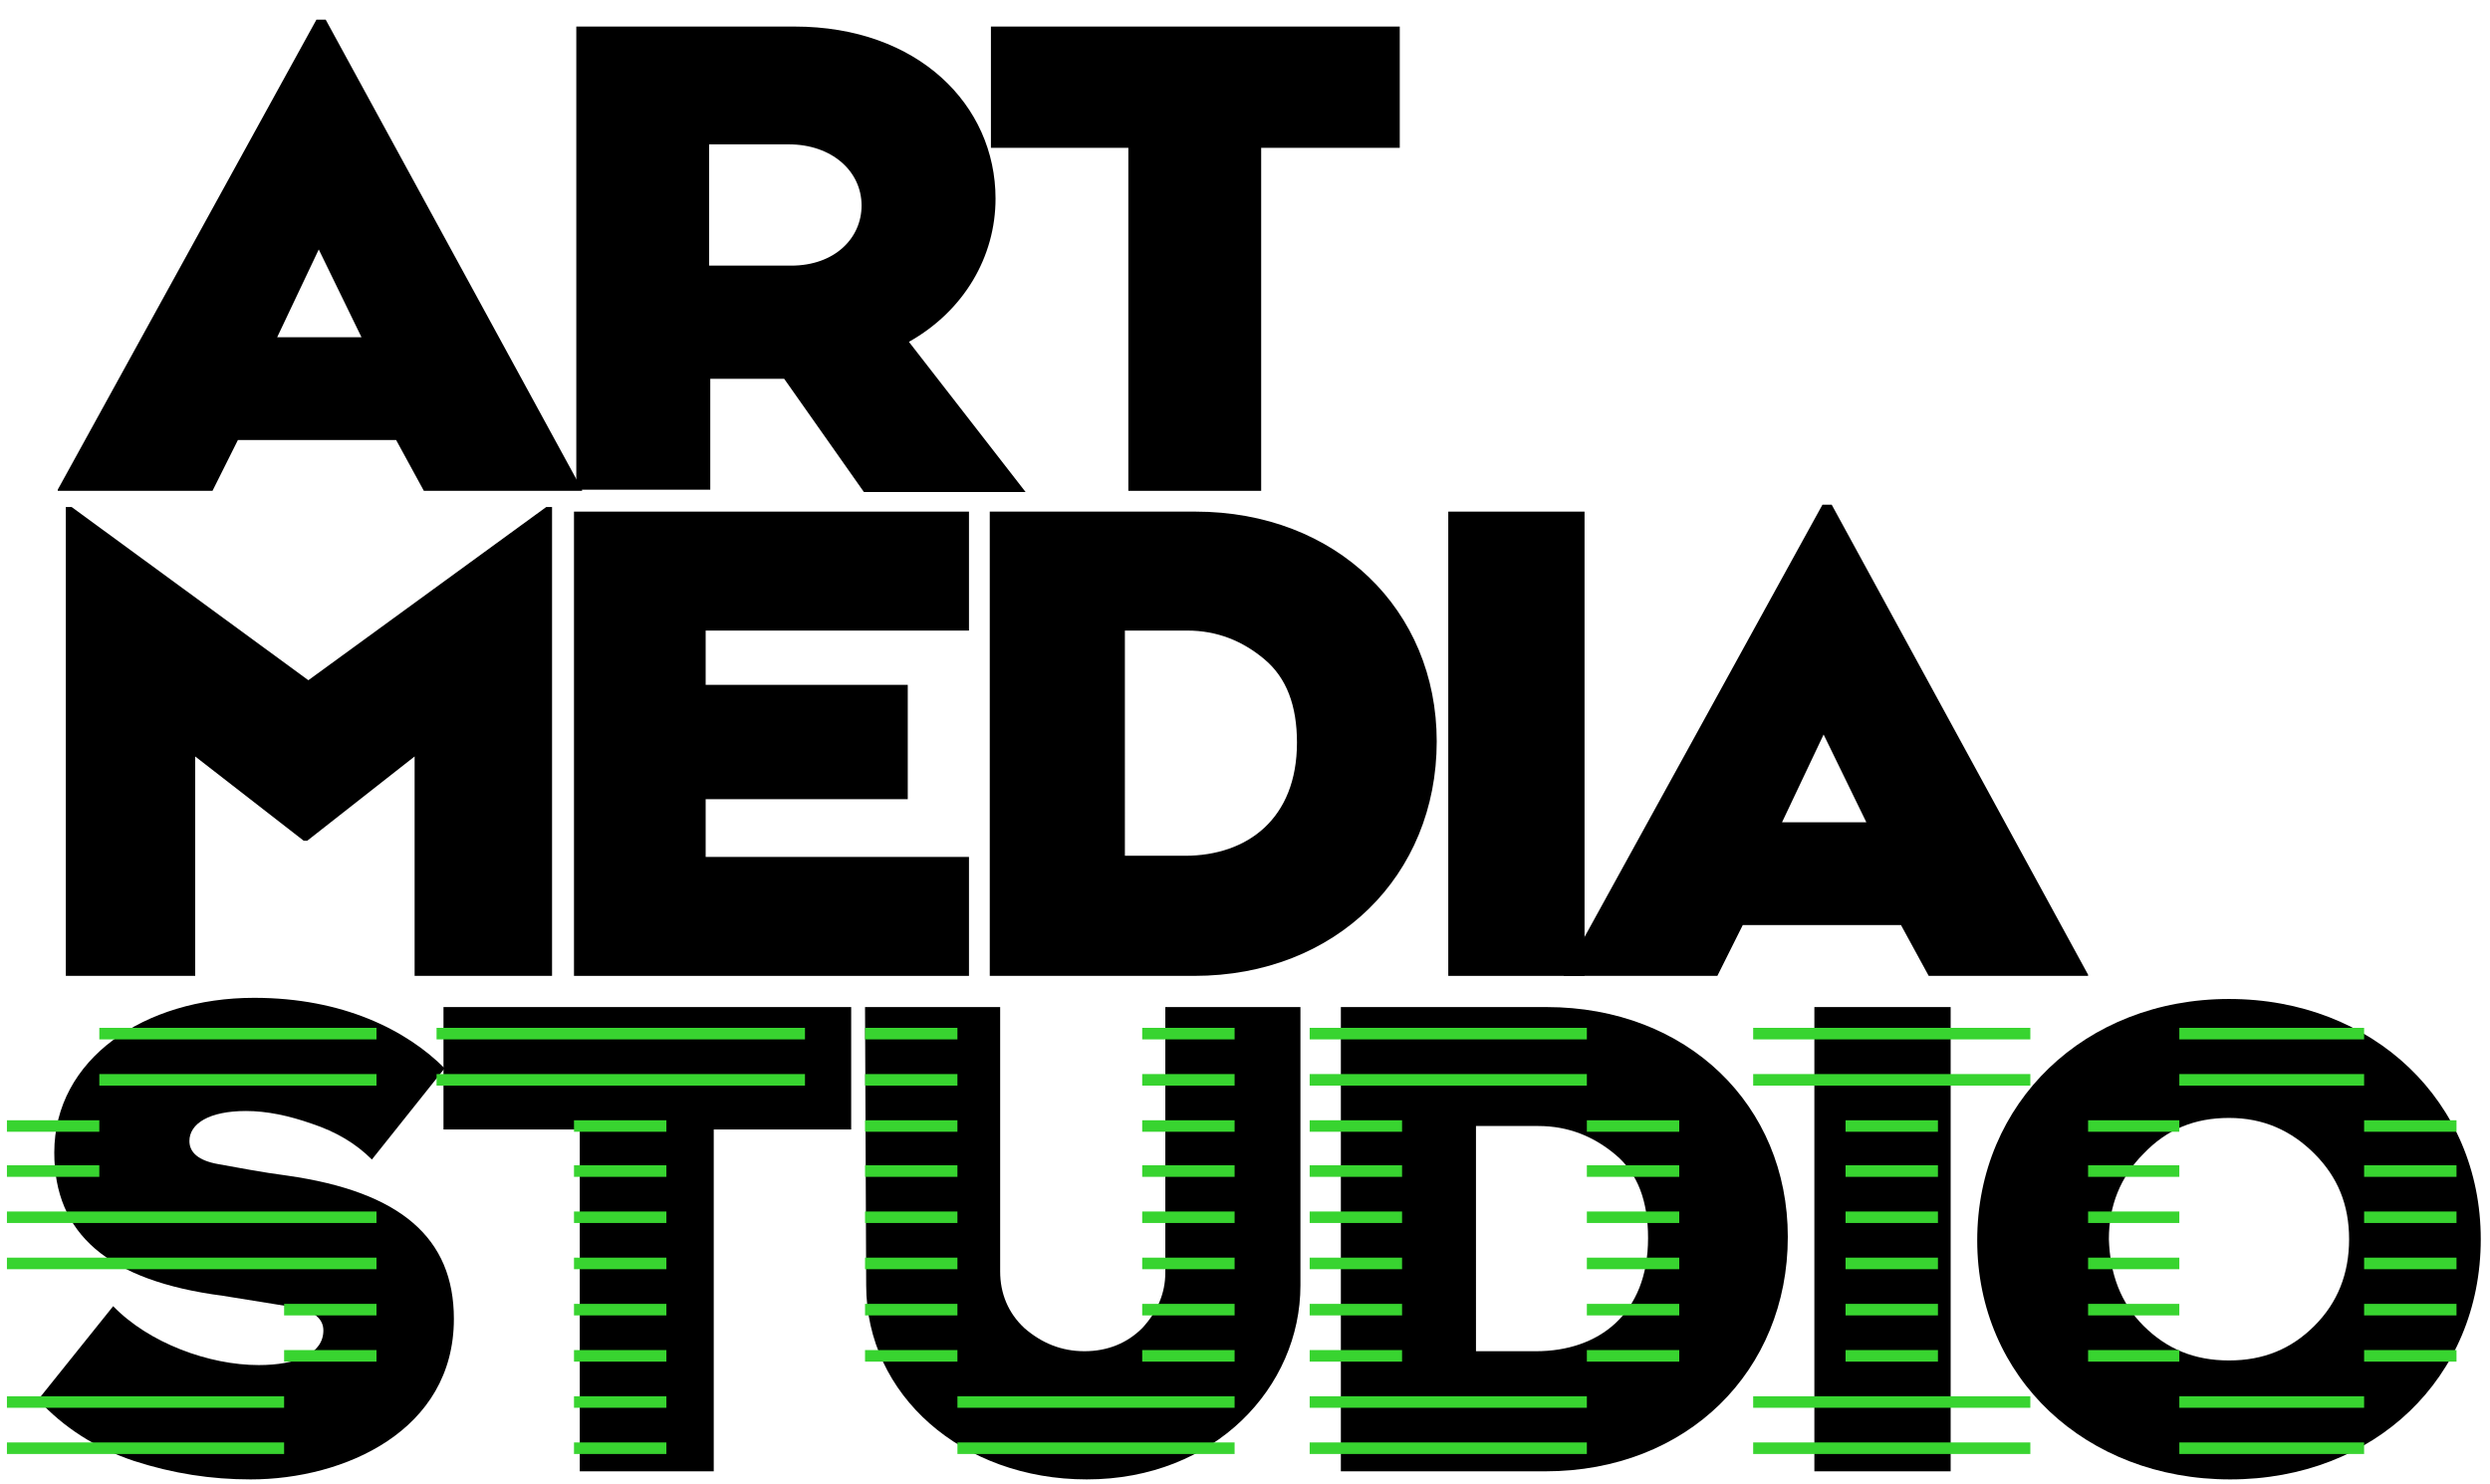 <?xml version="1.0" encoding="utf-8"?>
<!-- Generator: Adobe Illustrator 22.0.1, SVG Export Plug-In . SVG Version: 6.00 Build 0)  -->
<svg version="1.1" id="Layer_1" xmlns="http://www.w3.org/2000/svg" xmlns:xlink="http://www.w3.org/1999/xlink" x="0px" y="0px"
	 viewBox="0 0 215.6 128.5" style="enable-background:new 0 0 215.6 128.5;" xml:space="preserve">
<style type="text/css">
	.st0{clip-path:url(#SVGID_2_);fill:#38D430;}
	.st1{clip-path:url(#SVGID_4_);fill:#38D430;}
	.st2{clip-path:url(#SVGID_6_);fill:#38D430;}
	.st3{clip-path:url(#SVGID_8_);fill:#38D430;}
	.st4{clip-path:url(#SVGID_10_);fill:#38D430;}
	.st5{clip-path:url(#SVGID_12_);fill:#38D430;}
</style>
<path d="M36.7,42.5l-2.4-4.4H20.6l-2.2,4.4H5v-0.1L27.4,1.7h0.8l22.2,40.7v0.1H36.7z M24,29.2h7.3l-3.7-7.6L24,29.2z"/>
<path d="M61.5,32.6v9.8H49.9V2.3h18.9c10.7,0,17.4,6.8,17.4,14.9c0,5-2.7,9.7-7.5,12.4l10.1,13h-14l-6.9-9.8h-6.4V32.6z M68.5,23
	c3.8,0,6.1-2.4,6.1-5.2c0-3-2.6-5.3-6.3-5.3h-6.9V23H68.5z"/>
<polygon points="109.2,42.5 97.7,42.5 97.7,12.8 85.8,12.8 85.8,2.3 121.2,2.3 121.2,12.8 109.2,12.8 "/>
<polygon points="5.7,84.5 5.7,43.9 6.2,43.9 26.7,58.9 47.3,43.9 47.8,43.9 47.8,84.5 35.9,84.5 35.9,65.5 26.6,72.8 26.3,72.8 
	16.9,65.5 16.9,84.5 "/>
<polygon points="49.7,84.5 49.7,44.3 83.9,44.3 83.9,54.6 61.1,54.6 61.1,59.3 78.6,59.3 78.6,69.2 61.1,69.2 61.1,74.2 83.9,74.2 
	83.9,84.5 "/>
<path d="M85.7,84.5V44.3h17.8c12.2,0,20.9,8.5,20.9,19.9c0,11.6-8.7,20.3-21,20.3H85.7z M97.4,74.1h5.2c5.4,0,9.7-3.2,9.7-9.8
	c0-3.2-0.9-5.6-2.8-7.2c-1.9-1.6-4.1-2.5-6.7-2.5h-5.4C97.4,54.6,97.4,74.1,97.4,74.1z"/>
<rect x="125.4" y="44.3" width="11.8" height="40.2"/>
<path d="M167,84.5l-2.4-4.4h-13.7l-2.2,4.4h-13.3v-0.1l22.4-40.7h0.8l22.2,40.7v0.1H167z M154.3,71.2h7.3l-3.7-7.6L154.3,71.2z"/>
<path d="M9.8,113.1c3.1,3.2,8.3,5.1,12.6,5.1c3.3,0,5.6-1,5.6-3c0-1-0.8-1.7-2.5-2l-6.2-1c-10-1.3-14.6-5.4-14.6-12.4
	c0-8.1,7.8-13.4,17.3-13.4c7.7,0,13.2,2.8,16.5,6.1l-6.3,7.9C30.8,99,29.1,98,27,97.3c-2-0.7-3.9-1.1-5.7-1.1
	c-3.2,0-4.9,1.1-4.9,2.6c0,1,0.8,1.7,2.5,2s3.7,0.7,6,1c9.8,1.4,14.4,5.4,14.4,12.4c0,9.7-9.5,13.9-17.6,13.9
	c-3.4,0-6.7-0.5-10.1-1.6c-3.3-1.1-6.1-2.9-8.3-5.3L9.8,113.1z"/>
<polygon points="61.8,127.4 50.2,127.4 50.2,97.8 38.4,97.8 38.4,87.2 73.7,87.2 73.7,97.8 61.8,97.8 "/>
<path d="M74.9,87.2h11.7v22.9c0,1.9,0.7,3.6,2.1,4.9c1.5,1.3,3.2,2,5.2,2s3.7-0.7,5-2c1.3-1.4,2-3,2-4.8v-23h11.7v24.1
	c0,8.8-7.4,16.8-18.5,16.8c-10.8,0-19.1-7.3-19.1-16.8L74.9,87.2L74.9,87.2z"/>
<path d="M116.1,127.4V87.2h17.8c12.2,0,20.9,8.5,20.9,19.9c0,11.6-8.7,20.3-21,20.3C133.8,127.4,116.1,127.4,116.1,127.4z
	 M127.8,117h5.2c5.4,0,9.7-3.2,9.7-9.8c0-3.2-0.9-5.6-2.8-7.2c-1.9-1.6-4.1-2.5-6.7-2.5h-5.4C127.8,97.5,127.8,117,127.8,117z"/>
<rect x="157.1" y="87.2" width="11.8" height="40.2"/>
<path d="M171.2,107.4c0-11.9,9.3-20.9,21.8-20.9s21.8,8.9,21.8,20.8c0,12-9.2,20.8-21.7,20.8S171.2,119.3,171.2,107.4 M185.6,114.8
	c2,2,4.4,3,7.4,3s5.4-1,7.4-3s3-4.5,3-7.5s-1-5.4-3-7.4s-4.4-3.1-7.4-3.1s-5.4,1-7.4,3.1c-2,2-3,4.5-3,7.4
	C182.7,110.3,183.6,112.8,185.6,114.8"/>
<g>
	<g>
		<g>
			<defs>
				<rect id="SVGID_1_" x="0.6" y="89" width="212.1" height="36.9"/>
			</defs>
			<clipPath id="SVGID_2_">
				<use xlink:href="#SVGID_1_"  style="overflow:visible;"/>
			</clipPath>
			<path class="st0" d="M0.6,97h4v1h-4C0.6,98,0.6,97,0.6,97z M0.6,100.9h4v1h-4C0.6,101.9,0.6,100.9,0.6,100.9z M0.6,104.9h4v1h-4
				C0.6,105.9,0.6,104.9,0.6,104.9z M0.6,108.9h4v1h-4C0.6,109.9,0.6,108.9,0.6,108.9z M0.6,120.9h4v1h-4
				C0.6,121.9,0.6,120.9,0.6,120.9z M0.6,124.9h4v1h-4C0.6,125.9,0.6,124.9,0.6,124.9z M4.6,97h4v1h-4C4.6,98,4.6,97,4.6,97z
				 M4.6,100.9h4v1h-4C4.6,101.9,4.6,100.9,4.6,100.9z M4.6,104.9h4v1h-4C4.6,105.9,4.6,104.9,4.6,104.9z M4.6,108.9h4v1h-4
				C4.6,109.9,4.6,108.9,4.6,108.9z M4.6,120.9h4v1h-4C4.6,121.9,4.6,120.9,4.6,120.9z M4.6,124.9h4v1h-4
				C4.6,125.9,4.6,124.9,4.6,124.9z M8.6,89h4v1h-4V89z M8.6,93h4v1h-4V93z M8.6,104.9h4v1h-4V104.9z M8.6,108.9h4v1h-4V108.9z
				 M8.6,120.9h4v1h-4V120.9z M8.6,124.9h4v1h-4V124.9z M12.6,89h4v1h-4V89z M12.6,93h4v1h-4V93z M12.6,104.9h4v1h-4V104.9z
				 M12.6,108.9h4v1h-4V108.9z M12.6,120.9h4v1h-4V120.9z M12.6,124.9h4v1h-4V124.9z M16.6,89h4v1h-4V89z M16.6,93h4v1h-4V93z
				 M16.6,104.9h4v1h-4V104.9z M16.6,108.9h4v1h-4V108.9z M16.6,120.9h4v1h-4V120.9z M16.6,124.9h4v1h-4V124.9z M20.6,89h4v1h-4V89z
				 M20.6,93h4v1h-4V93z M20.6,104.9h4v1h-4V104.9z M20.6,108.9h4v1h-4V108.9z M20.6,120.9h4v1h-4V120.9z M20.6,124.9h4v1h-4V124.9z
				 M24.6,89h4v1h-4V89z M24.6,93h4v1h-4V93z M24.6,104.9h4v1h-4V104.9z M24.6,108.9h4v1h-4V108.9z M24.6,112.9h4v1h-4V112.9z
				 M24.6,116.9h4v1h-4V116.9z M28.6,89h4v1h-4C28.6,90,28.6,89,28.6,89z M28.6,93h4v1h-4C28.6,94,28.6,93,28.6,93z M28.6,104.9h4v1
				h-4C28.6,105.9,28.6,104.9,28.6,104.9z M28.6,108.9h4v1h-4C28.6,109.9,28.6,108.9,28.6,108.9z M28.6,112.9h4v1h-4
				C28.6,113.9,28.6,112.9,28.6,112.9z M28.6,116.9h4v1h-4C28.6,117.9,28.6,116.9,28.6,116.9z"/>
		</g>
		<g>
			<defs>
				<rect id="SVGID_3_" x="0.6" y="89" width="212.1" height="36.9"/>
			</defs>
			<clipPath id="SVGID_4_">
				<use xlink:href="#SVGID_3_"  style="overflow:visible;"/>
			</clipPath>
			<path class="st1" d="M37.8,89h4v1h-4V89z M37.8,93h4v1h-4V93z M41.8,89h4v1h-4V89z M41.8,93h4v1h-4V93z M45.7,89h4v1h-4V89z
				 M45.7,93h4v1h-4V93z M49.7,89h4v1h-4V89z M49.7,93h4v1h-4V93z M49.7,97h4v1h-4V97z M49.7,100.9h4v1h-4V100.9z M49.7,104.9h4v1
				h-4V104.9z M49.7,108.9h4v1h-4V108.9z M49.7,112.9h4v1h-4V112.9z M49.7,116.9h4v1h-4V116.9z M49.7,120.9h4v1h-4V120.9z
				 M49.7,124.9h4v1h-4V124.9z M53.7,89h4v1h-4V89z M53.7,93h4v1h-4V93z M53.7,97h4v1h-4V97z M53.7,100.9h4v1h-4V100.9z M53.7,104.9
				h4v1h-4V104.9z M53.7,108.9h4v1h-4V108.9z M53.7,112.9h4v1h-4V112.9z M53.7,116.9h4v1h-4V116.9z M53.7,120.9h4v1h-4V120.9z
				 M53.7,124.9h4v1h-4V124.9z M57.7,89h4v1h-4V89z M57.7,93h4v1h-4V93z M61.7,89h4v1h-4C61.7,90,61.7,89,61.7,89z M61.7,93h4v1h-4
				C61.7,94,61.7,93,61.7,93z M65.7,89h4v1h-4V89z M65.7,93h4v1h-4V93z"/>
		</g>
		<g>
			<defs>
				<rect id="SVGID_5_" x="0.6" y="89" width="212.1" height="36.9"/>
			</defs>
			<clipPath id="SVGID_6_">
				<use xlink:href="#SVGID_5_"  style="overflow:visible;"/>
			</clipPath>
			<path class="st2" d="M74.9,89h4v1h-4V89z M74.9,93h4v1h-4V93z M74.9,97h4v1h-4V97z M74.9,100.9h4v1h-4V100.9z M74.9,104.9h4v1h-4
				V104.9z M74.9,108.9h4v1h-4V108.9z M74.9,112.9h4v1h-4V112.9z M74.9,116.9h4v1h-4V116.9z M78.9,89h4v1h-4V89z M78.9,93h4v1h-4V93
				z M78.9,97h4v1h-4V97z M78.9,100.9h4v1h-4V100.9z M78.9,104.9h4v1h-4V104.9z M78.9,108.9h4v1h-4V108.9z M78.9,112.9h4v1h-4V112.9
				z M78.9,116.9h4v1h-4V116.9z M82.9,120.9h4v1h-4V120.9z M82.9,124.9h4v1h-4V124.9z M86.9,120.9h4v1h-4V120.9z M86.9,124.9h4v1h-4
				V124.9z M90.9,120.9h4v1h-4V120.9z M90.9,124.9h4v1h-4V124.9z M94.9,120.9h4v1h-4V120.9z M94.9,124.9h4v1h-4V124.9z M98.9,89h4v1
				h-4V89z M98.9,93h4v1h-4V93z M98.9,97h4v1h-4V97z M98.9,100.9h4v1h-4V100.9z M98.9,104.9h4v1h-4V104.9z M98.9,108.9h4v1h-4V108.9
				z M98.9,112.9h4v1h-4V112.9z M98.9,116.9h4v1h-4V116.9z M98.9,120.9h4v1h-4V120.9z M98.9,124.9h4v1h-4V124.9z M102.9,89h4v1h-4
				V89z M102.9,93h4v1h-4V93z M102.9,97h4v1h-4V97z M102.9,100.9h4v1h-4V100.9z M102.9,104.9h4v1h-4V104.9z M102.9,108.9h4v1h-4
				V108.9z M102.9,112.9h4v1h-4V112.9z M102.9,116.9h4v1h-4V116.9z M102.9,120.9h4v1h-4V120.9z M102.9,124.9h4v1h-4V124.9z"/>
		</g>
		<g>
			<defs>
				<rect id="SVGID_7_" x="0.6" y="89" width="212.1" height="36.9"/>
			</defs>
			<clipPath id="SVGID_8_">
				<use xlink:href="#SVGID_7_"  style="overflow:visible;"/>
			</clipPath>
			<path class="st3" d="M113.4,89h4v1h-4V89z M113.4,93h4v1h-4V93z M113.4,97h4v1h-4V97z M113.4,100.9h4v1h-4V100.9z M113.4,104.9h4
				v1h-4V104.9z M113.4,108.9h4v1h-4V108.9z M113.4,112.9h4v1h-4V112.9z M113.4,116.9h4v1h-4V116.9z M113.4,120.9h4v1h-4V120.9z
				 M113.4,124.9h4v1h-4V124.9z M117.4,89h4v1h-4V89z M117.4,93h4v1h-4V93z M117.4,97h4v1h-4V97z M117.4,100.9h4v1h-4V100.9z
				 M117.4,104.9h4v1h-4V104.9z M117.4,108.9h4v1h-4V108.9z M117.4,112.9h4v1h-4V112.9z M117.4,116.9h4v1h-4V116.9z M117.4,120.9h4
				v1h-4V120.9z M117.4,124.9h4v1h-4V124.9z M121.4,89h4v1h-4V89z M121.4,93h4v1h-4V93z M121.4,120.9h4v1h-4V120.9z M121.4,124.9h4
				v1h-4V124.9z M125.4,89h4v1h-4C125.4,90,125.4,89,125.4,89z M125.4,93h4v1h-4C125.4,94,125.4,93,125.4,93z M125.4,120.9h4v1h-4
				C125.4,121.9,125.4,120.9,125.4,120.9z M125.4,124.9h4v1h-4C125.4,125.9,125.4,124.9,125.4,124.9z M129.4,89h4v1h-4V89z
				 M129.4,93h4v1h-4V93z M129.4,120.9h4v1h-4V120.9z M129.4,124.9h4v1h-4V124.9z M133.4,89h4v1h-4V89z M133.4,93h4v1h-4V93z
				 M133.4,120.9h4v1h-4V120.9z M133.4,124.9h4v1h-4V124.9z M137.4,97h4v1h-4V97z M137.4,100.9h4v1h-4V100.9z M137.4,104.9h4v1h-4
				V104.9z M137.4,108.9h4v1h-4V108.9z M137.4,112.9h4v1h-4V112.9z M137.4,116.9h4v1h-4V116.9z M141.4,97h4v1h-4V97z M141.4,100.9h4
				v1h-4V100.9z M141.4,104.9h4v1h-4V104.9z M141.4,108.9h4v1h-4V108.9z M141.4,112.9h4v1h-4V112.9z M141.4,116.9h4v1h-4V116.9z"/>
		</g>
		<g>
			<defs>
				<rect id="SVGID_9_" x="0.6" y="89" width="212.1" height="36.9"/>
			</defs>
			<clipPath id="SVGID_10_">
				<use xlink:href="#SVGID_9_"  style="overflow:visible;"/>
			</clipPath>
			<path class="st4" d="M151.8,89h4v1h-4V89z M151.8,93h4v1h-4V93z M151.8,120.9h4v1h-4V120.9z M151.8,124.9h4v1h-4V124.9z
				 M155.8,89h4v1h-4V89z M155.8,93h4v1h-4V93z M155.8,120.9h4v1h-4V120.9z M155.8,124.9h4v1h-4V124.9z M159.8,89h4v1h-4V89z
				 M159.8,93h4v1h-4V93z M159.8,97h4v1h-4V97z M159.8,100.9h4v1h-4V100.9z M159.8,104.9h4v1h-4V104.9z M159.8,108.9h4v1h-4V108.9z
				 M159.8,112.9h4v1h-4V112.9z M159.8,116.9h4v1h-4V116.9z M159.8,120.9h4v1h-4V120.9z M159.8,124.9h4v1h-4V124.9z M163.8,89h4v1
				h-4V89z M163.8,93h4v1h-4V93z M163.8,97h4v1h-4V97z M163.8,100.9h4v1h-4V100.9z M163.8,104.9h4v1h-4V104.9z M163.8,108.9h4v1h-4
				V108.9z M163.8,112.9h4v1h-4V112.9z M163.8,116.9h4v1h-4V116.9z M163.8,120.9h4v1h-4V120.9z M163.8,124.9h4v1h-4V124.9z
				 M167.8,89h4v1h-4V89z M167.8,93h4v1h-4V93z M167.8,120.9h4v1h-4V120.9z M167.8,124.9h4v1h-4V124.9z M171.8,89h4v1h-4V89z
				 M171.8,93h4v1h-4V93z M171.8,120.9h4v1h-4V120.9z M171.8,124.9h4v1h-4V124.9z"/>
		</g>
		<g>
			<defs>
				<rect id="SVGID_11_" x="0.6" y="89" width="212.1" height="36.9"/>
			</defs>
			<clipPath id="SVGID_12_">
				<use xlink:href="#SVGID_11_"  style="overflow:visible;"/>
			</clipPath>
			<path class="st5" d="M180.8,97h4v1h-4V97z M180.8,100.9h4v1h-4V100.9z M180.8,104.9h4v1h-4V104.9z M180.8,108.9h4v1h-4V108.9z
				 M180.8,112.9h4v1h-4V112.9z M180.8,116.9h4v1h-4V116.9z M184.7,97h4v1h-4V97z M184.7,100.9h4v1h-4V100.9z M184.7,104.9h4v1h-4
				V104.9z M184.7,108.9h4v1h-4V108.9z M184.7,112.9h4v1h-4V112.9z M184.7,116.9h4v1h-4V116.9z M188.7,89h4v1h-4V89z M188.7,93h4v1
				h-4V93z M188.7,120.9h4v1h-4V120.9z M188.7,124.9h4v1h-4V124.9z M192.7,89h4v1h-4V89z M192.7,93h4v1h-4V93z M192.7,120.9h4v1h-4
				V120.9z M192.7,124.9h4v1h-4V124.9z M196.7,89h4v1h-4V89z M196.7,93h4v1h-4V93z M196.7,120.9h4v1h-4V120.9z M196.7,124.9h4v1h-4
				V124.9z M200.7,89h4v1h-4V89z M200.7,93h4v1h-4V93z M200.7,120.9h4v1h-4V120.9z M200.7,124.9h4v1h-4V124.9z M204.7,97h4v1h-4V97z
				 M204.7,100.9h4v1h-4V100.9z M204.7,104.9h4v1h-4V104.9z M204.7,108.9h4v1h-4V108.9z M204.7,112.9h4v1h-4V112.9z M204.7,116.9h4
				v1h-4V116.9z M208.7,97h4v1h-4V97z M208.7,100.9h4v1h-4V100.9z M208.7,104.9h4v1h-4V104.9z M208.7,108.9h4v1h-4V108.9z
				 M208.7,112.9h4v1h-4V112.9z M208.7,116.9h4v1h-4V116.9z"/>
		</g>
	</g>
</g>
</svg>
